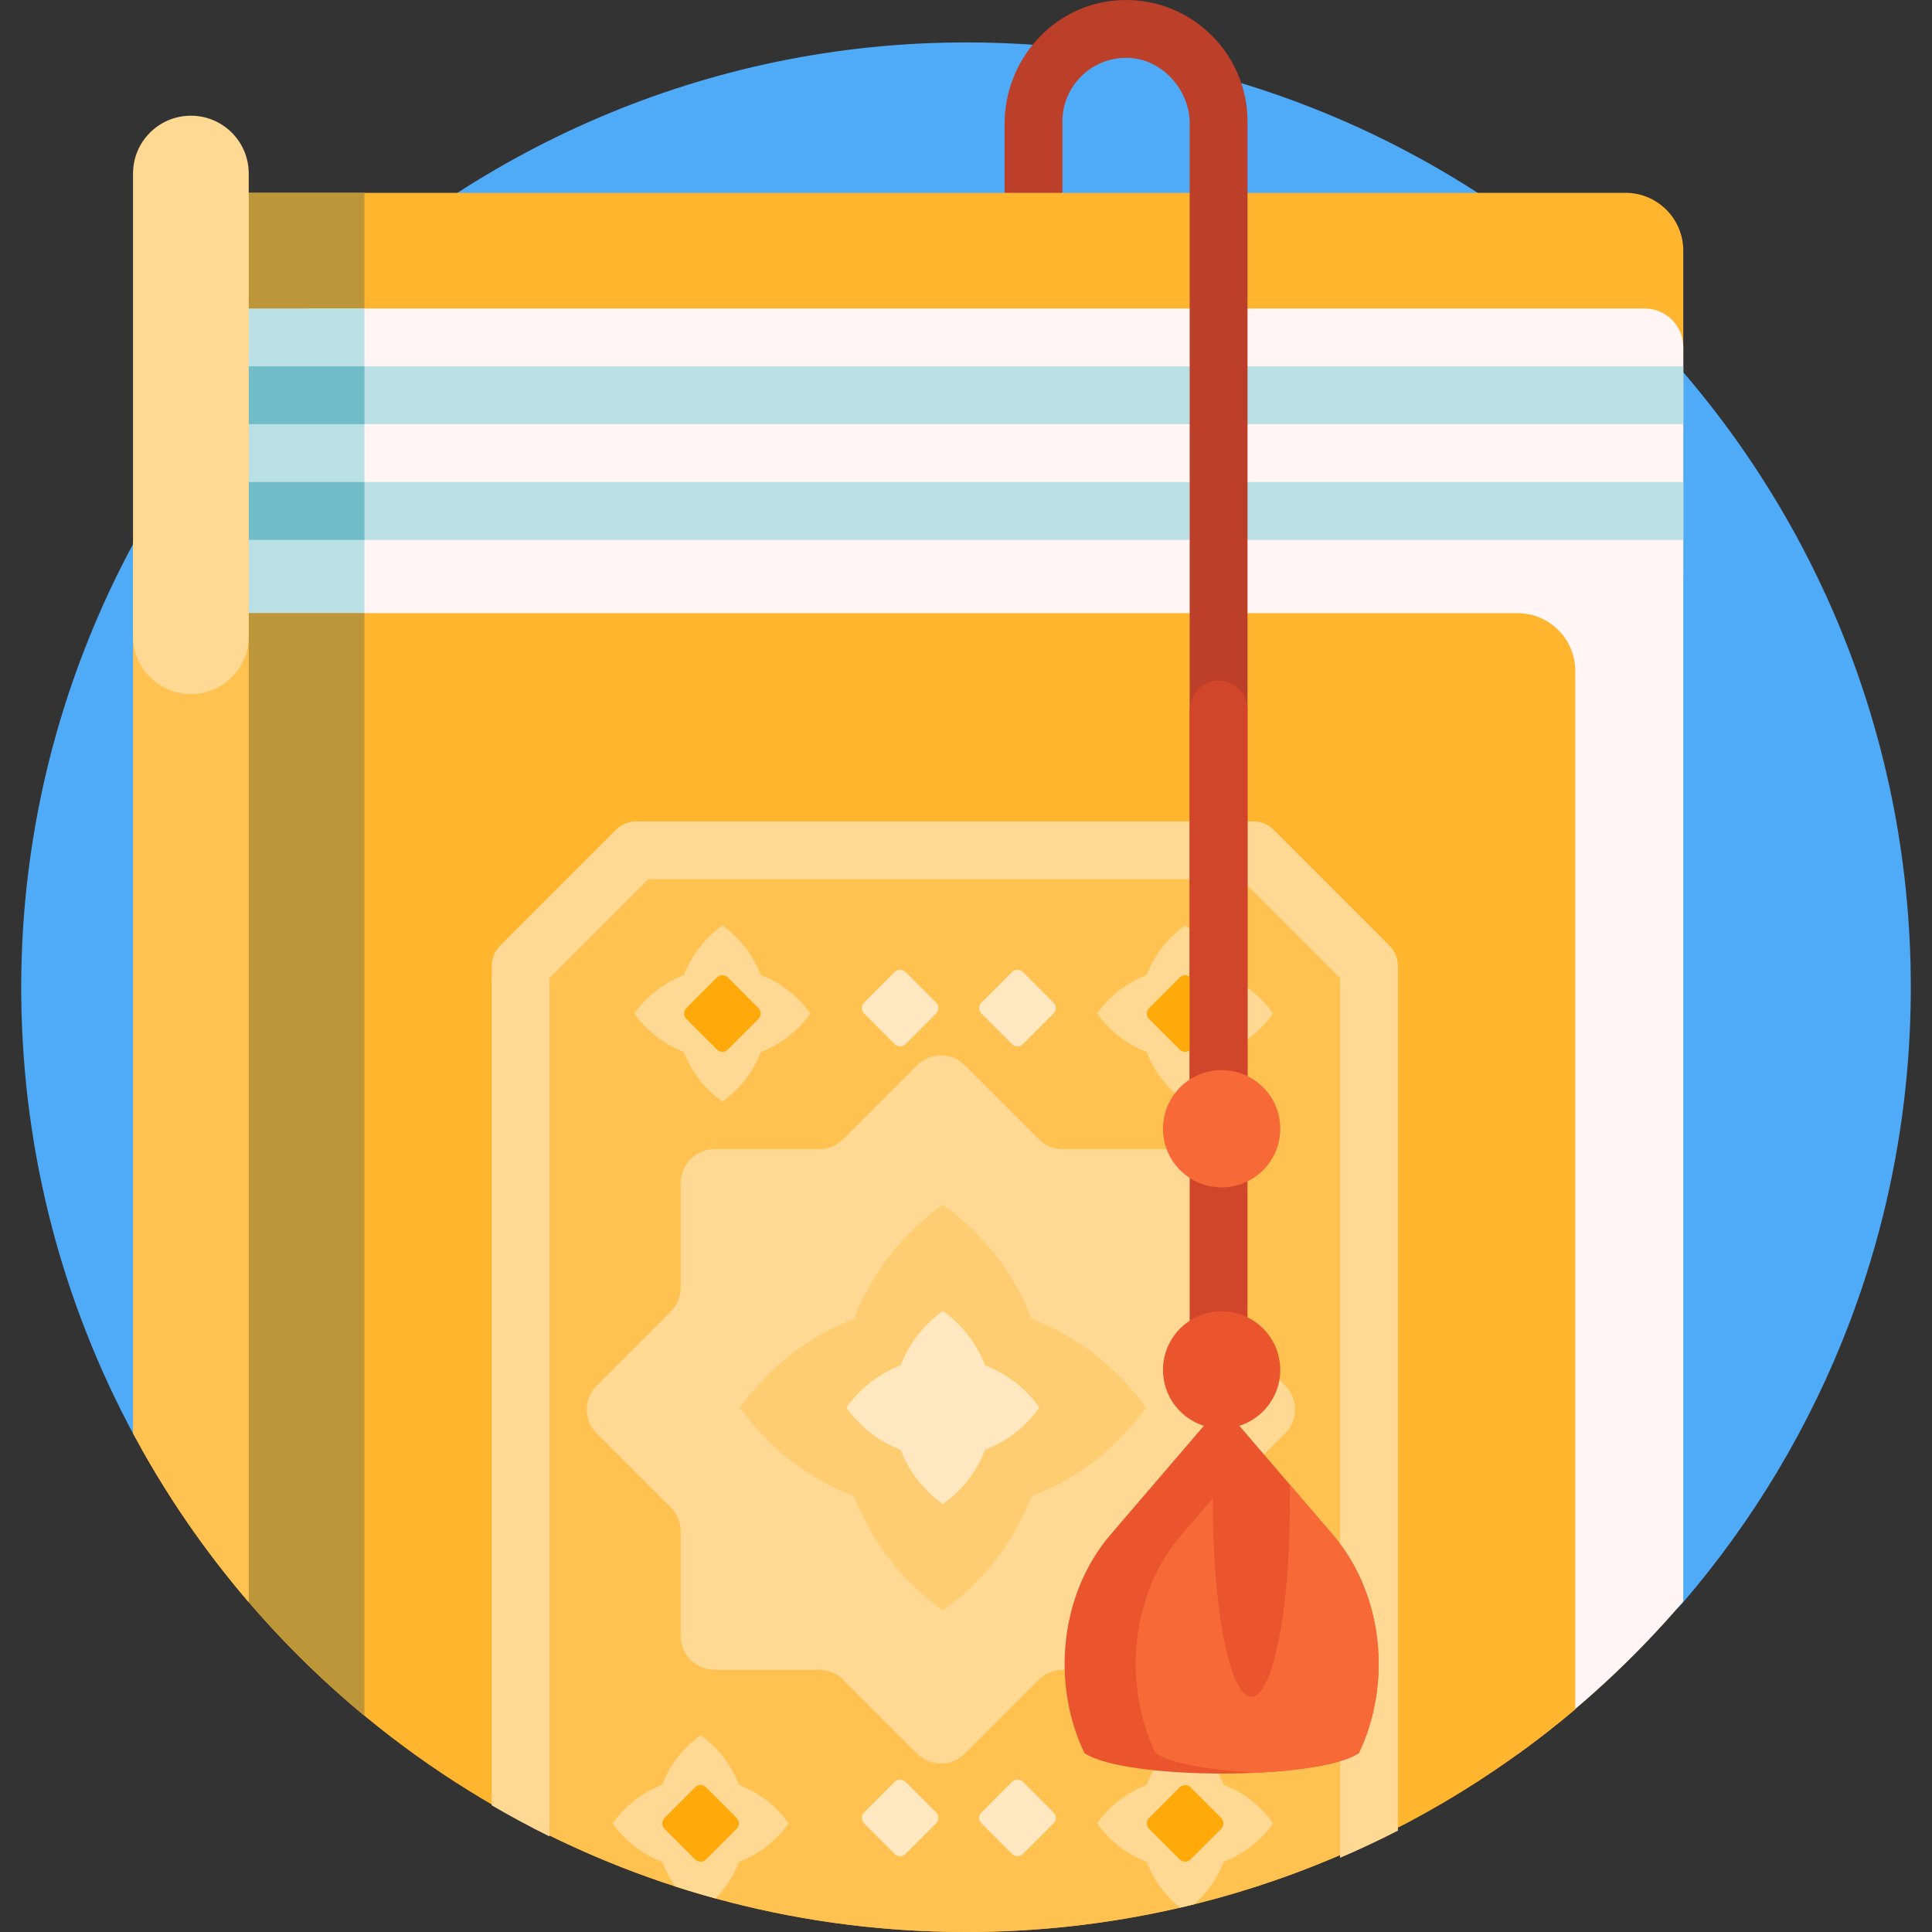 <svg width="70" height="70" viewBox="0 0 70 70" fill="none" xmlns="http://www.w3.org/2000/svg">
<rect x="0" y="0" width="70" height="70" fill="#333333" stroke="none"/>
<path d="M4.853 51.998C2.297 47.26 0.825 41.851 0.77 36.103C0.589 17.204 16.1 1.537 35 1.537C53.906 1.537 69.232 16.863 69.232 35.769C69.232 44.309 66.104 52.118 60.932 58.114C60.233 58.925 58.956 58.866 58.325 58.001C52.098 49.478 42.028 43.942 30.666 43.942C21.958 43.942 14.009 47.194 7.968 52.549C6.995 53.411 5.47 53.142 4.853 51.998Z" fill="#4FABF7"/>
<path d="M60.988 20.958H9.012V6.986H36.407C36.974 6.618 37.694 6.579 38.298 6.883L38.503 6.986H58.892C60.05 6.986 60.988 7.924 60.988 9.082V20.958Z" fill="#FFB52D"/>
<path d="M13.204 20.958H6.218V6.986H13.204V20.958Z" fill="#BC9639"/>
<path d="M60.988 12.575V58.023C59.214 60.1 57.197 61.96 54.98 63.56V25.429C54.98 24.657 54.355 24.032 53.583 24.032H9.012V13.482C9.701 12.681 10.427 11.912 11.187 11.178H59.591C60.363 11.178 60.988 11.803 60.988 12.575Z" fill="#FFF5F5"/>
<path d="M13.204 15.369V17.465H60.988V19.561H13.204V23.753H6.218V11.178H13.204V13.274H60.988V15.369H13.204Z" fill="#BADFE4"/>
<path d="M13.204 13.274V15.369H6.218V13.274H13.204ZM6.218 19.561H13.204V17.465H6.218V19.561Z" fill="#70BDC8"/>
<path d="M57.076 24.311V61.933C51.116 66.966 43.413 70 35.002 70C22.151 70 10.954 62.919 5.1 52.445V22.216H54.98C56.138 22.216 57.076 23.154 57.076 24.311Z" fill="#FFB52D"/>
<path d="M6.218 22.216H13.204V62.165C10.492 59.924 8.132 57.273 6.218 54.306V22.216Z" fill="#BC9639"/>
<path d="M4.82 19.599C5.997 17.408 7.405 15.36 9.012 13.487V58.05C7.405 56.177 5.997 54.129 4.82 51.938V19.599Z" fill="#FFC14F"/>
<path d="M6.916 25.15C5.759 25.15 4.82 24.211 4.82 23.054V6.287C4.82 5.13 5.759 4.192 6.916 4.192C8.074 4.192 9.012 5.13 9.012 6.287V23.054C9.012 24.211 8.074 25.15 6.916 25.15Z" fill="#FFD993"/>
<path d="M18.793 34.93L22.984 30.738H45.339L49.531 34.93V66.772C45.12 68.843 40.195 70 35 70C29.136 70 23.617 68.526 18.793 65.928V34.93Z" fill="#FFC14F"/>
<path d="M22.984 36.722C23.428 36.096 24.051 35.606 24.779 35.328C25.057 34.6 25.547 33.977 26.173 33.533C26.799 33.977 27.289 34.6 27.567 35.328C28.295 35.606 28.919 36.096 29.363 36.722C28.919 37.348 28.295 37.838 27.567 38.116C27.289 38.844 26.799 39.468 26.173 39.911C25.547 39.468 25.058 38.844 24.779 38.116C24.051 37.838 23.428 37.348 22.984 36.722ZM44.334 64.669C44.056 63.941 43.566 63.318 42.94 62.874C42.313 63.318 41.824 63.941 41.545 64.669C40.817 64.948 40.194 65.438 39.75 66.064C40.194 66.69 40.818 67.179 41.545 67.458C41.796 68.114 42.219 68.686 42.759 69.117C42.928 69.078 43.096 69.037 43.264 68.996C43.735 68.581 44.106 68.054 44.334 67.458C45.062 67.18 45.685 66.69 46.129 66.064C45.685 65.438 45.062 64.948 44.334 64.669ZM26.778 64.669C26.5 63.941 26.01 63.318 25.384 62.874C24.758 63.318 24.268 63.941 23.989 64.669C23.262 64.948 22.638 65.438 22.194 66.064C22.638 66.69 23.262 67.179 23.989 67.458C24.112 67.778 24.275 68.078 24.473 68.351C24.954 68.506 25.439 68.651 25.929 68.785C26.296 68.409 26.587 67.958 26.778 67.458C27.506 67.18 28.129 66.69 28.573 66.064C28.129 65.438 27.506 64.948 26.778 64.669ZM41.546 38.116C41.824 38.844 42.313 39.468 42.94 39.911C43.566 39.468 44.056 38.844 44.334 38.116C45.062 37.838 45.685 37.348 46.129 36.722C45.685 36.096 45.062 35.606 44.334 35.328C44.056 34.6 43.566 33.976 42.94 33.533C42.314 33.977 41.824 34.6 41.546 35.328C40.818 35.606 40.194 36.096 39.751 36.722C40.194 37.348 40.818 37.838 41.546 38.116Z" fill="#FFD993"/>
<path d="M50.342 34.259C50.538 34.456 50.649 34.722 50.649 35V66.328C49.963 66.679 49.264 67.007 48.553 67.312V35.434L44.975 31.856H23.488L19.91 35.434V66.538C19.197 66.186 18.498 65.809 17.814 65.409V35C17.814 34.722 17.925 34.456 18.121 34.259L22.313 30.067C22.509 29.871 22.776 29.761 23.054 29.761H45.409C45.687 29.761 45.954 29.871 46.15 30.067L50.342 34.259ZM46.563 50.202L43.882 47.52C43.652 47.291 43.523 46.979 43.523 46.654V42.862C43.523 42.185 42.974 41.637 42.298 41.637H38.506C38.181 41.637 37.869 41.508 37.639 41.278L34.958 38.597C34.48 38.118 33.704 38.118 33.225 38.597L30.544 41.278C30.314 41.508 30.003 41.637 29.678 41.637H25.886C25.209 41.637 24.661 42.185 24.661 42.862V46.654C24.661 46.979 24.532 47.291 24.302 47.52L21.621 50.201C21.142 50.68 21.142 51.456 21.621 51.934L24.302 54.615C24.532 54.845 24.661 55.157 24.661 55.482V59.273C24.661 59.95 25.209 60.499 25.886 60.499H29.678C30.003 60.499 30.314 60.628 30.544 60.858L33.225 63.539C33.704 64.017 34.48 64.017 34.958 63.539L37.639 60.858C37.869 60.628 38.181 60.499 38.506 60.499H42.297C42.974 60.499 43.523 59.95 43.523 59.273V55.482C43.523 55.157 43.652 54.845 43.882 54.615L46.563 51.934C47.042 51.456 47.042 50.68 46.563 50.202Z" fill="#FFD993"/>
<path d="M37.376 54.213C36.734 55.892 35.605 57.329 34.162 58.352C32.718 57.329 31.589 55.892 30.948 54.213C29.27 53.572 27.832 52.443 26.81 51C27.832 49.556 29.27 48.427 30.948 47.786C31.589 46.108 32.718 44.67 34.162 43.648C35.605 44.67 36.734 46.108 37.376 47.786C39.054 48.427 40.491 49.556 41.514 51C40.491 52.443 39.054 53.572 37.376 54.213Z" fill="#FFCD71"/>
<path d="M32.809 37.831L33.918 36.722C34.027 36.613 34.027 36.437 33.918 36.327L32.809 35.219C32.7 35.11 32.523 35.11 32.414 35.219L31.306 36.327C31.197 36.437 31.197 36.613 31.306 36.722L32.414 37.831C32.523 37.94 32.7 37.94 32.809 37.831ZM37.063 37.831L38.171 36.722C38.28 36.613 38.28 36.437 38.171 36.327L37.063 35.219C36.953 35.11 36.777 35.11 36.667 35.219L35.559 36.327C35.45 36.437 35.45 36.613 35.559 36.722L36.667 37.831C36.777 37.94 36.953 37.94 37.063 37.831ZM32.809 67.172L33.918 66.064C34.027 65.955 34.027 65.778 33.918 65.669L32.809 64.56C32.7 64.451 32.523 64.451 32.414 64.56L31.306 65.669C31.197 65.778 31.197 65.955 31.306 66.064L32.414 67.172C32.523 67.281 32.7 67.281 32.809 67.172ZM37.063 67.172L38.171 66.064C38.28 65.955 38.28 65.778 38.171 65.669L37.063 64.56C36.953 64.451 36.777 64.451 36.667 64.56L35.559 65.669C35.45 65.778 35.45 65.955 35.559 66.064L36.667 67.172C36.777 67.281 36.953 67.281 37.063 67.172ZM35.69 52.528C35.385 53.326 34.848 54.009 34.162 54.496C33.475 54.009 32.938 53.326 32.633 52.528C31.835 52.223 31.152 51.686 30.666 50.999C31.152 50.313 31.835 49.776 32.633 49.471C32.938 48.673 33.475 47.99 34.162 47.503C34.848 47.99 35.385 48.673 35.69 49.471C36.488 49.776 37.172 50.313 37.658 50.999C37.172 51.686 36.488 52.223 35.69 52.528Z" fill="#FFE7C0"/>
<path d="M45.2 4.401V40.13C45.2 40.666 44.815 41.145 44.283 41.21C43.646 41.287 43.104 40.792 43.104 40.17V4.456C43.104 3.298 42.166 2.21 41.013 2.105C39.646 1.982 38.493 3.059 38.493 4.401V6.986H36.398V4.49C36.398 2.175 38.151 0.187 40.459 0.013C43.039 -0.182 45.2 1.862 45.2 4.401Z" fill="#BC3F2A"/>
<path d="M24.867 36.92L25.976 38.028C26.085 38.138 26.262 38.138 26.371 38.028L27.479 36.92C27.588 36.811 27.588 36.634 27.479 36.525L26.371 35.416C26.262 35.307 26.085 35.307 25.976 35.416L24.867 36.525C24.758 36.634 24.758 36.811 24.867 36.92ZM41.634 36.92L42.742 38.028C42.851 38.138 43.028 38.138 43.137 38.028L44.246 36.92C44.355 36.811 44.355 36.634 44.246 36.525L43.137 35.416C43.028 35.307 42.851 35.307 42.742 35.416L41.634 36.525C41.525 36.634 41.525 36.811 41.634 36.92ZM41.634 66.261L42.742 67.37C42.851 67.479 43.028 67.479 43.137 67.37L44.246 66.261C44.355 66.152 44.355 65.975 44.246 65.866L43.137 64.757C43.028 64.648 42.851 64.648 42.742 64.757L41.634 65.866C41.525 65.975 41.525 66.152 41.634 66.261ZM24.077 66.261L25.186 67.37C25.295 67.479 25.472 67.479 25.581 67.37L26.69 66.261C26.799 66.152 26.799 65.975 26.69 65.866L25.581 64.757C25.472 64.648 25.295 64.648 25.186 64.757L24.077 65.866C23.968 65.975 23.968 66.152 24.077 66.261Z" fill="#FFA90B"/>
<path d="M45.2 25.709V48.92C45.2 49.455 44.815 49.935 44.283 49.999C43.646 50.077 43.104 49.581 43.104 48.959V25.748C43.104 25.213 43.489 24.733 44.021 24.669C44.658 24.591 45.2 25.087 45.2 25.709Z" fill="#D1462A"/>
<path d="M49.233 63.517C47.771 64.506 40.751 64.506 39.29 63.517C38.083 60.993 38.4 57.745 40.239 55.6L43.618 51.66C42.759 51.387 42.137 50.584 42.137 49.635C42.137 48.462 43.088 47.511 44.261 47.511C45.435 47.511 46.386 48.462 46.386 49.635C46.386 50.584 45.764 51.387 44.905 51.66L48.284 55.6C50.123 57.745 50.44 60.993 49.233 63.517Z" fill="#EA552D"/>
<path d="M46.386 40.897C46.386 42.07 45.435 43.021 44.261 43.021C43.088 43.021 42.137 42.07 42.137 40.897C42.137 39.724 43.088 38.773 44.261 38.773C45.435 38.773 46.386 39.724 46.386 40.897ZM48.284 55.6L46.73 53.787C46.734 54.019 46.737 54.254 46.737 54.491C46.737 58.349 46.111 61.477 45.339 61.477C44.568 61.477 43.942 58.349 43.942 54.491C43.942 54.422 43.943 54.352 43.943 54.284L42.814 55.6C40.975 57.744 40.658 60.993 41.865 63.517C42.447 63.91 43.908 64.147 45.549 64.228C47.19 64.147 48.652 63.91 49.233 63.517C50.44 60.993 50.123 57.745 48.284 55.6Z" fill="#F76937"/>
</svg>
